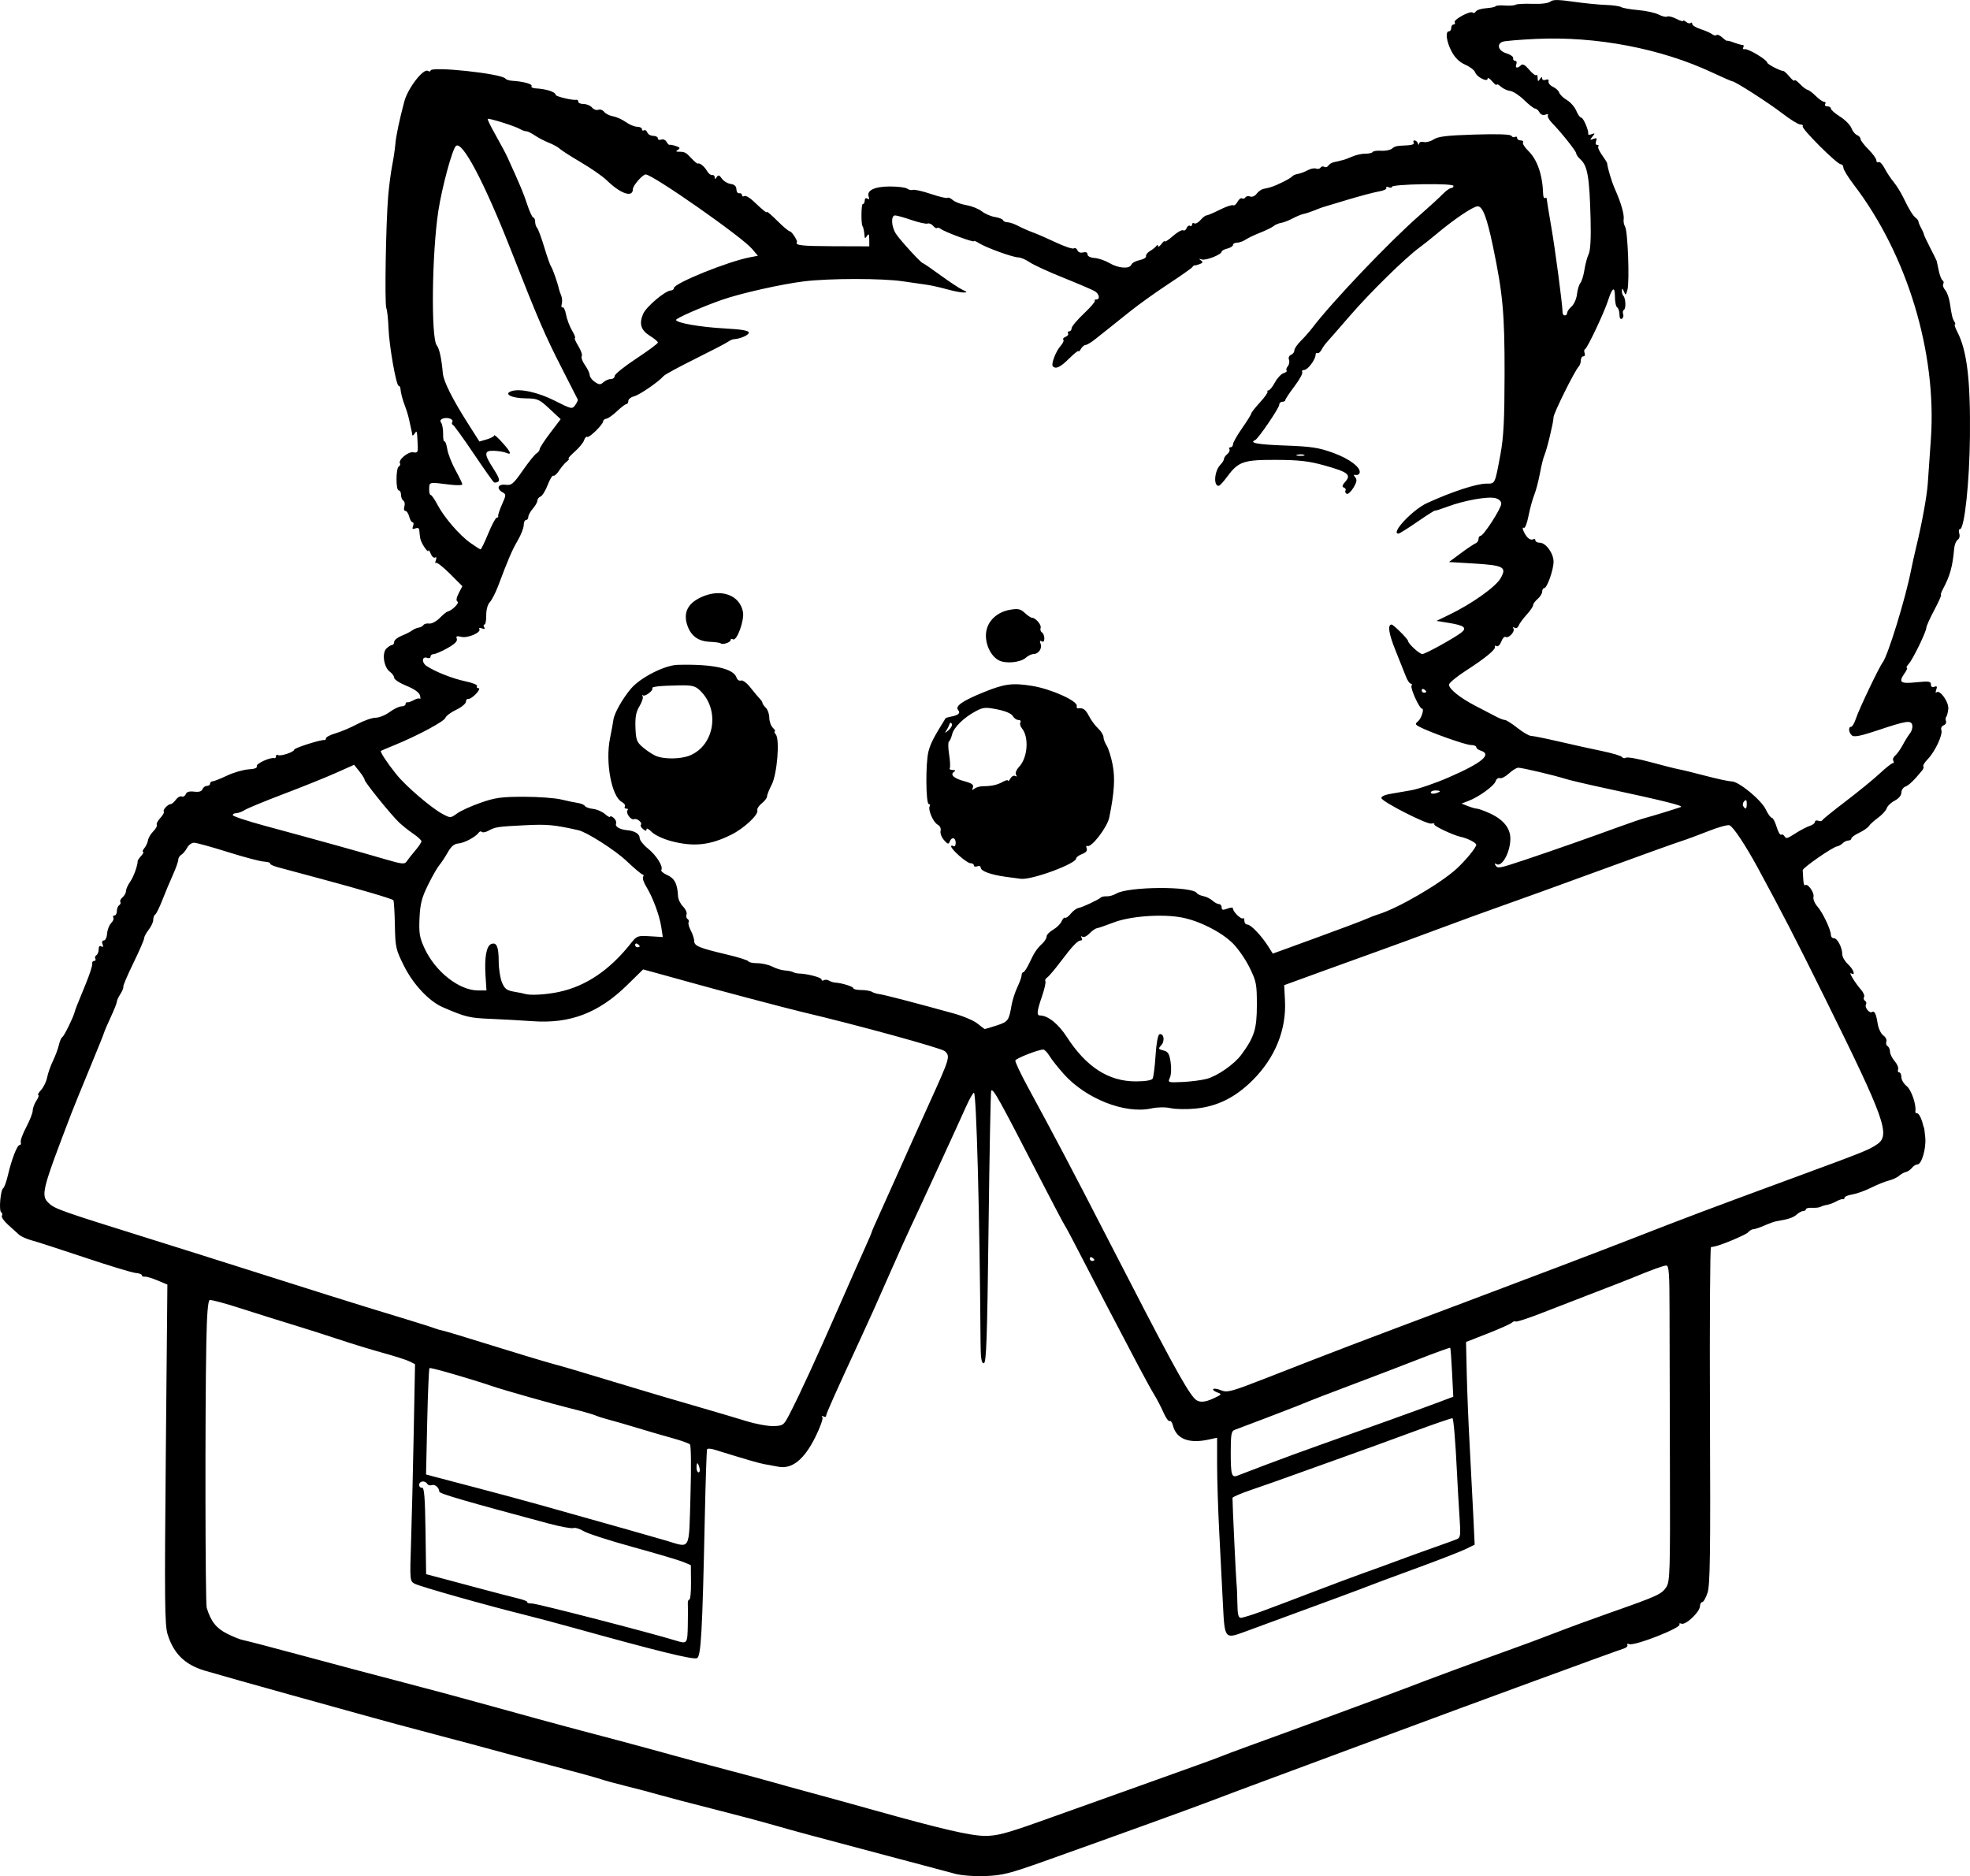 <?xml version="1.0" encoding="UTF-8" standalone="no"?>
<!-- Created with Inkscape (http://www.inkscape.org/) -->

<svg
   width="229.287mm"
   height="218.383mm"
   viewBox="0 0 229.287 218.383"
   version="1.1"
   id="svg5"
   xml:space="preserve"
   xmlns="http://www.w3.org/2000/svg"
   xmlns:svg="http://www.w3.org/2000/svg"><defs
     id="defs2" /><g
     id="layer1"
     transform="translate(-21.918,-39.639)"><path
       style="fill:#000000;stroke-width:0.265"
       d="m 133.017,257.735 c -0.728,-0.196 -3.585,-0.956 -6.35,-1.689 -10.376,-2.75 -11.975,-3.181 -14.684,-3.958 -1.528,-0.438 -4.743,-1.292 -7.144,-1.898 -2.401,-0.606 -5.14,-1.324 -6.085,-1.596 -0.946,-0.272 -2.732,-0.745 -3.969,-1.05 -1.237,-0.306 -2.547,-0.664 -2.91,-0.796 -0.364,-0.132 -2.983,-0.853 -5.821,-1.603 -2.838,-0.75 -5.933,-1.579 -6.879,-1.842 -0.946,-0.263 -3.625,-0.98 -5.953,-1.593 -4.197,-1.105 -6.71,-1.784 -9.26,-2.499 -1.578,-0.443 -5.626,-1.567 -8.202,-2.278 -3.011,-0.831 -9.196,-2.577 -10.07,-2.843 -2.263,-0.689 -3.567,-1.975 -4.261,-4.203 -0.343,-1.101 -0.371,-3.878 -0.212,-20.994 l 0.183,-19.726 -1.155,-0.485 c -0.635,-0.267 -1.303,-0.463 -1.485,-0.437 -0.182,0.026 -0.331,-0.047 -0.331,-0.163 -2.6e-4,-0.116 -0.328,-0.235 -0.728,-0.267 -0.4,-0.031 -3.049,-0.835 -5.886,-1.786 -2.838,-0.951 -5.632,-1.855 -6.209,-2.008 -0.577,-0.153 -1.232,-0.445 -1.455,-0.648 -0.223,-0.203 -0.803,-0.726 -1.29,-1.162 -0.486,-0.436 -0.812,-0.91 -0.723,-1.053 0.088,-0.143 0.052,-0.328 -0.082,-0.41 -0.287,-0.177 -0.08,-2.603 0.239,-2.8 0.121,-0.075 0.36,-0.73 0.531,-1.455 0.453,-1.924 1.086,-3.568 1.374,-3.568 0.138,0 0.199,-0.149 0.135,-0.331 -0.064,-0.182 0.224,-0.973 0.639,-1.757 0.415,-0.784 0.755,-1.652 0.755,-1.928 0,-0.276 0.192,-0.795 0.427,-1.153 0.235,-0.359 0.333,-0.652 0.218,-0.652 -0.115,0 0.034,-0.268 0.331,-0.595 0.297,-0.327 0.612,-0.982 0.701,-1.454 0.088,-0.472 0.394,-1.34 0.678,-1.93 0.285,-0.589 0.595,-1.422 0.689,-1.851 0.094,-0.429 0.278,-0.845 0.408,-0.926 0.215,-0.133 1.264,-2.266 1.427,-2.902 0.083,-0.322 0.254,-0.758 1.302,-3.307 0.448,-1.091 0.784,-2.133 0.745,-2.315 -0.039,-0.182 0.061,-0.331 0.222,-0.331 0.16,0 0.223,-0.111 0.14,-0.246 -0.084,-0.135 -0.031,-0.321 0.117,-0.412 0.148,-0.091 0.269,-0.404 0.269,-0.695 0,-0.337 0.113,-0.46 0.31,-0.338 0.208,0.129 0.254,0.047 0.141,-0.249 -0.101,-0.262 -0.038,-0.44 0.153,-0.441 0.177,-2.6e-4 0.348,-0.361 0.379,-0.803 0.031,-0.441 0.24,-0.986 0.465,-1.211 0.225,-0.225 0.342,-0.519 0.259,-0.652 -0.083,-0.134 -0.024,-0.243 0.13,-0.243 0.154,0 0.28,-0.231 0.28,-0.514 0,-0.282 0.121,-0.588 0.269,-0.68 0.148,-0.091 0.209,-0.264 0.135,-0.383 -0.073,-0.119 0.044,-0.363 0.26,-0.543 0.217,-0.18 0.394,-0.502 0.394,-0.717 0,-0.214 0.221,-0.706 0.491,-1.092 0.408,-0.585 0.884,-1.904 0.873,-2.422 -0.002,-0.073 0.186,-0.341 0.416,-0.595 0.23,-0.255 0.326,-0.463 0.213,-0.463 -0.113,0 -0.048,-0.19 0.145,-0.423 0.193,-0.232 0.385,-0.648 0.427,-0.924 0.042,-0.276 0.32,-0.745 0.617,-1.042 0.297,-0.297 0.481,-0.637 0.408,-0.756 -0.073,-0.118 0.113,-0.479 0.414,-0.802 0.301,-0.323 0.481,-0.653 0.4,-0.733 -0.171,-0.171 0.48,-0.877 0.81,-0.877 0.124,0 0.389,-0.227 0.589,-0.505 0.2,-0.278 0.509,-0.45 0.686,-0.382 0.177,0.068 0.39,-0.054 0.473,-0.271 0.103,-0.267 0.416,-0.361 0.973,-0.291 0.55,0.07 0.87,-0.024 0.969,-0.282 0.081,-0.212 0.314,-0.386 0.517,-0.386 0.203,0 0.369,-0.119 0.369,-0.265 0,-0.146 0.126,-0.265 0.281,-0.265 0.155,0 0.914,-0.299 1.687,-0.665 0.773,-0.366 1.898,-0.693 2.498,-0.728 0.716,-0.041 1.052,-0.171 0.973,-0.377 -0.11,-0.29 1.569,-1.057 2.035,-0.93 0.109,0.03 0.198,-0.072 0.198,-0.226 0,-0.154 0.105,-0.215 0.234,-0.135 0.286,0.177 1.882,-0.353 1.882,-0.625 0,-0.197 3.136,-1.197 3.506,-1.118 0.109,0.023 0.198,-0.072 0.198,-0.211 0,-0.14 0.506,-0.401 1.124,-0.58 0.618,-0.18 1.752,-0.661 2.519,-1.069 0.767,-0.408 1.726,-0.742 2.131,-0.742 0.405,0 1.14,-0.298 1.633,-0.661 0.493,-0.364 1.112,-0.661 1.374,-0.661 0.263,0 0.478,-0.119 0.478,-0.265 0,-0.146 0.089,-0.239 0.198,-0.208 0.109,0.031 0.451,-0.084 0.759,-0.255 0.308,-0.171 0.628,-0.244 0.71,-0.162 0.082,0.082 0.086,-0.092 0.009,-0.386 -0.09,-0.343 -0.654,-0.744 -1.57,-1.115 -0.786,-0.319 -1.43,-0.738 -1.43,-0.931 0,-0.193 -0.22,-0.507 -0.489,-0.697 -0.704,-0.497 -0.965,-2.161 -0.425,-2.701 0.233,-0.233 0.533,-0.423 0.669,-0.423 0.135,0 0.246,-0.164 0.246,-0.365 0,-0.201 0.387,-0.518 0.86,-0.706 0.473,-0.188 1.021,-0.465 1.217,-0.616 0.197,-0.151 0.542,-0.302 0.767,-0.335 0.225,-0.033 0.481,-0.17 0.569,-0.305 0.087,-0.135 0.384,-0.21 0.66,-0.168 0.276,0.042 0.821,-0.242 1.211,-0.633 0.39,-0.39 0.798,-0.729 0.906,-0.752 0.528,-0.114 1.438,-1.013 1.185,-1.169 -0.189,-0.117 -0.143,-0.439 0.14,-0.986 l 0.42,-0.813 -1.44,-1.44 c -0.792,-0.792 -1.525,-1.365 -1.628,-1.273 -0.103,0.092 -0.111,-0.047 -0.017,-0.309 0.103,-0.287 0.066,-0.412 -0.092,-0.314 -0.145,0.09 -0.374,-0.113 -0.509,-0.449 -0.135,-0.337 -0.253,-0.497 -0.262,-0.355 -0.023,0.358 -0.842,-0.849 -0.948,-1.397 -0.048,-0.246 -0.096,-0.652 -0.107,-0.903 -0.014,-0.313 -0.158,-0.402 -0.463,-0.285 -0.335,0.129 -0.402,0.063 -0.273,-0.273 0.093,-0.244 0.068,-0.443 -0.058,-0.443 -0.125,0 -0.302,-0.298 -0.394,-0.661 -0.091,-0.364 -0.291,-0.661 -0.443,-0.661 -0.153,0 -0.205,-0.227 -0.116,-0.507 0.088,-0.279 0.037,-0.583 -0.114,-0.677 -0.151,-0.094 -0.275,-0.401 -0.275,-0.684 0,-0.282 -0.119,-0.514 -0.265,-0.514 -0.348,0 -0.344,-2.566 0.004,-2.781 0.148,-0.091 0.212,-0.259 0.141,-0.372 -0.242,-0.392 0.962,-1.397 1.541,-1.286 0.48,0.092 0.557,-0.012 0.527,-0.703 -0.081,-1.873 -0.087,-1.898 -0.362,-1.472 -0.141,0.218 -0.267,0.278 -0.281,0.132 -0.013,-0.146 -0.069,-0.443 -0.122,-0.661 -0.054,-0.218 -0.166,-0.721 -0.248,-1.118 -0.083,-0.396 -0.278,-1.051 -0.434,-1.455 -0.318,-0.821 -0.533,-1.627 -0.567,-2.124 -0.013,-0.182 -0.105,-0.331 -0.205,-0.331 -0.289,0 -1.111,-4.658 -1.185,-6.72 -0.037,-1.034 -0.151,-2.078 -0.253,-2.321 -0.21,-0.501 -0.056,-9.841 0.215,-13.052 0.098,-1.164 0.308,-2.772 0.466,-3.572 0.158,-0.8 0.327,-1.938 0.374,-2.527 0.072,-0.888 0.457,-2.717 1.028,-4.881 0.416,-1.577 2.226,-3.925 2.768,-3.59 0.162,0.1 0.294,0.085 0.294,-0.032 -7.9e-4,-0.54 8.321,0.348 8.716,0.93 0.081,0.119 0.445,0.234 0.809,0.255 1.257,0.072 2.375,0.38 2.231,0.615 -0.08,0.129 0.13,0.249 0.466,0.265 1.218,0.061 2.331,0.418 2.331,0.747 0,0.196 1.995,0.673 2.447,0.584 0.109,-0.021 0.198,0.08 0.198,0.226 0,0.146 0.283,0.265 0.629,0.265 0.346,0 0.782,0.184 0.968,0.409 0.187,0.225 0.514,0.342 0.727,0.26 0.213,-0.082 0.522,0.027 0.685,0.241 0.163,0.215 0.625,0.447 1.026,0.516 0.401,0.069 1.074,0.372 1.496,0.673 0.422,0.301 1.017,0.547 1.322,0.547 0.305,0 0.554,0.126 0.554,0.28 0,0.154 0.107,0.214 0.237,0.134 0.13,-0.081 0.305,0.032 0.389,0.249 0.083,0.217 0.394,0.395 0.689,0.395 0.296,0 0.537,0.132 0.537,0.293 0,0.161 0.175,0.226 0.39,0.143 0.214,-0.082 0.493,0.035 0.619,0.26 0.126,0.225 0.278,0.381 0.338,0.347 0.06,-0.034 0.392,0.027 0.739,0.138 0.487,0.155 0.547,0.253 0.265,0.432 -0.29,0.184 -0.27,0.232 0.097,0.236 0.699,0.006 0.809,0.065 1.481,0.789 0.341,0.368 0.671,0.636 0.733,0.594 0.195,-0.132 0.751,0.32 1.069,0.87 0.168,0.291 0.436,0.499 0.595,0.463 0.159,-0.036 0.291,0.083 0.293,0.265 0.003,0.244 0.063,0.237 0.231,-0.027 0.18,-0.285 0.302,-0.25 0.598,0.172 0.204,0.291 0.666,0.571 1.026,0.622 0.442,0.062 0.659,0.264 0.667,0.622 0.007,0.291 0.156,0.499 0.331,0.463 0.175,-0.036 0.318,0.06 0.318,0.214 0,0.154 0.12,0.206 0.268,0.115 0.147,-0.091 0.62,0.17 1.05,0.58 1.154,1.099 1.593,1.447 1.593,1.264 0,-0.09 0.545,0.382 1.212,1.048 0.666,0.666 1.317,1.212 1.446,1.212 0.212,0 0.934,1.098 0.827,1.257 -0.252,0.373 0.553,0.465 4.189,0.477 l 4.233,0.014 -0.004,-0.808 c -0.003,-0.619 -0.064,-0.715 -0.261,-0.411 -0.22,0.341 -0.262,0.331 -0.294,-0.066 -0.04,-0.5 -0.136,-0.952 -0.225,-1.058 -0.185,-0.221 -0.162,-2.58 0.025,-2.58 0.126,0 0.228,-0.186 0.228,-0.412 0,-0.248 0.124,-0.336 0.31,-0.221 0.202,0.125 0.256,0.052 0.156,-0.21 -0.284,-0.739 0.675,-1.205 2.475,-1.203 0.93,0.001 1.835,0.116 2.012,0.256 0.177,0.14 0.475,0.202 0.661,0.138 0.187,-0.064 1.134,0.153 2.104,0.481 0.971,0.329 1.833,0.529 1.917,0.446 0.084,-0.084 0.361,0.033 0.616,0.259 0.256,0.226 0.967,0.493 1.581,0.594 0.614,0.101 1.421,0.422 1.792,0.714 0.371,0.292 1.06,0.591 1.529,0.663 0.47,0.073 0.893,0.24 0.942,0.373 0.049,0.132 0.287,0.241 0.529,0.242 0.243,7.93e-4 0.798,0.192 1.235,0.424 0.437,0.232 1.21,0.574 1.72,0.759 0.509,0.185 1.728,0.716 2.709,1.181 0.98,0.464 1.904,0.769 2.052,0.678 0.148,-0.092 0.336,0.006 0.417,0.218 0.087,0.228 0.356,0.33 0.66,0.25 0.322,-0.084 0.512,5.29e-4 0.513,0.228 2.6e-4,0.216 0.333,0.385 0.824,0.419 0.453,0.032 1.233,0.3 1.734,0.595 1.043,0.616 2.347,0.707 2.549,0.178 0.076,-0.198 0.506,-0.433 0.956,-0.523 0.45,-0.09 0.788,-0.297 0.75,-0.459 -0.037,-0.162 0.17,-0.433 0.461,-0.602 0.291,-0.168 0.617,-0.425 0.724,-0.571 0.13,-0.176 0.199,-0.176 0.207,0 0.007,0.146 0.187,0.033 0.401,-0.249 0.214,-0.282 0.388,-0.419 0.388,-0.303 0,0.116 0.424,-0.162 0.942,-0.617 0.518,-0.455 1.055,-0.757 1.192,-0.672 0.138,0.085 0.322,-0.031 0.409,-0.257 0.087,-0.227 0.265,-0.346 0.395,-0.266 0.13,0.081 0.237,0.013 0.237,-0.149 0,-0.163 0.116,-0.224 0.258,-0.137 0.142,0.088 0.466,-0.084 0.72,-0.381 0.255,-0.297 0.568,-0.54 0.696,-0.54 0.128,0 0.827,-0.298 1.552,-0.662 0.725,-0.364 1.421,-0.599 1.546,-0.522 0.125,0.077 0.359,-0.104 0.519,-0.403 0.16,-0.299 0.396,-0.479 0.524,-0.4 0.128,0.079 0.305,0.028 0.392,-0.113 0.087,-0.142 0.34,-0.188 0.56,-0.103 0.225,0.086 0.554,-0.055 0.749,-0.321 0.191,-0.261 0.543,-0.514 0.781,-0.562 0.894,-0.18 1.121,-0.258 2.153,-0.748 0.582,-0.276 1.123,-0.595 1.202,-0.708 0.079,-0.113 0.377,-0.244 0.661,-0.291 0.285,-0.047 0.795,-0.238 1.134,-0.424 0.339,-0.186 0.781,-0.275 0.984,-0.197 0.202,0.078 0.439,0.025 0.527,-0.116 0.087,-0.142 0.283,-0.181 0.435,-0.087 0.152,0.094 0.364,0.028 0.471,-0.146 0.107,-0.174 0.422,-0.359 0.698,-0.411 0.276,-0.052 0.562,-0.117 0.635,-0.145 0.073,-0.028 0.251,-0.073 0.397,-0.101 0.146,-0.028 0.622,-0.206 1.058,-0.396 0.437,-0.19 1.119,-0.34 1.517,-0.334 0.398,0.006 0.78,-0.081 0.85,-0.194 0.07,-0.113 0.518,-0.179 0.997,-0.147 0.479,0.032 1.035,-0.075 1.237,-0.236 0.391,-0.313 0.475,-0.332 1.832,-0.394 0.508,-0.023 0.807,-0.151 0.712,-0.305 -0.09,-0.146 -0.047,-0.265 0.095,-0.265 0.142,0 0.318,0.149 0.392,0.331 0.09,0.222 0.14,0.23 0.154,0.025 0.011,-0.168 0.247,-0.247 0.523,-0.175 0.276,0.072 0.801,-0.065 1.166,-0.304 0.519,-0.34 1.563,-0.463 4.769,-0.561 2.71,-0.083 4.163,-0.032 4.276,0.151 0.094,0.153 0.282,0.209 0.418,0.125 0.135,-0.084 0.246,-0.026 0.246,0.128 0,0.154 0.186,0.28 0.412,0.28 0.227,0 0.347,0.106 0.267,0.235 -0.08,0.13 0.202,0.576 0.628,0.992 1.048,1.026 1.654,2.8 1.719,5.031 0.009,0.314 0.106,0.515 0.215,0.447 0.109,-0.067 0.199,-0.026 0.2,0.091 0.001,0.118 0.239,1.583 0.53,3.257 0.467,2.687 1.311,9.091 1.318,9.988 0.001,0.182 0.121,0.331 0.267,0.331 0.146,0 0.265,-0.135 0.265,-0.3 0,-0.165 0.233,-0.502 0.518,-0.749 0.285,-0.247 0.566,-0.884 0.624,-1.414 0.059,-0.531 0.237,-1.122 0.396,-1.315 0.16,-0.192 0.371,-0.879 0.471,-1.527 0.099,-0.648 0.321,-1.475 0.493,-1.839 0.207,-0.437 0.283,-1.828 0.224,-4.101 -0.125,-4.839 -0.349,-6.164 -1.17,-6.907 -0.274,-0.248 -0.499,-0.565 -0.499,-0.704 0,-0.258 -1.759,-2.47 -2.849,-3.584 -0.33,-0.337 -0.532,-0.723 -0.449,-0.858 0.083,-0.135 -0.048,-0.168 -0.292,-0.074 -0.274,0.105 -0.537,0.003 -0.688,-0.268 -0.135,-0.241 -0.363,-0.438 -0.507,-0.438 -0.144,0 -0.718,-0.446 -1.277,-0.992 -0.558,-0.546 -1.291,-1.025 -1.629,-1.064 -0.338,-0.04 -0.829,-0.267 -1.091,-0.504 -0.262,-0.237 -0.477,-0.336 -0.477,-0.218 0,0.118 -0.238,-0.061 -0.529,-0.396 -0.291,-0.336 -0.529,-0.475 -0.529,-0.311 0,0.454 -1.28,-0.196 -1.452,-0.738 -0.077,-0.241 -0.592,-0.639 -1.145,-0.883 -0.679,-0.3 -1.194,-0.796 -1.586,-1.53 -0.606,-1.135 -0.769,-2.36 -0.315,-2.36 0.146,0 0.265,-0.179 0.265,-0.397 0,-0.218 0.126,-0.397 0.28,-0.397 0.154,0 0.209,-0.114 0.123,-0.254 -0.186,-0.302 1.831,-1.392 2.092,-1.131 0.099,0.099 0.266,0.04 0.372,-0.131 0.106,-0.171 0.643,-0.341 1.195,-0.378 0.551,-0.037 1.048,-0.14 1.103,-0.23 0.055,-0.089 0.54,-0.127 1.078,-0.085 0.538,0.042 1.099,0.002 1.248,-0.09 0.148,-0.092 1.031,-0.139 1.962,-0.105 1.018,0.037 1.845,-0.066 2.076,-0.257 0.299,-0.248 0.893,-0.246 2.696,0.01 1.272,0.181 2.967,0.349 3.767,0.374 0.8,0.025 1.604,0.138 1.787,0.252 0.182,0.114 1.073,0.27 1.98,0.348 0.907,0.078 1.982,0.314 2.388,0.524 0.407,0.21 0.852,0.313 0.989,0.229 0.137,-0.085 0.61,0.033 1.051,0.261 0.441,0.228 0.802,0.337 0.802,0.243 0,-0.094 0.16,-0.039 0.355,0.123 0.195,0.162 0.433,0.216 0.529,0.121 0.096,-0.096 0.174,-0.044 0.174,0.114 0,0.158 0.446,0.432 0.992,0.608 0.546,0.176 1.144,0.44 1.329,0.587 0.185,0.147 0.414,0.191 0.508,0.097 0.094,-0.094 0.401,0.038 0.683,0.293 0.282,0.255 0.53,0.425 0.551,0.379 0.021,-0.047 0.374,0.043 0.783,0.198 0.41,0.156 0.863,0.283 1.008,0.283 0.145,0 0.184,0.127 0.088,0.282 -0.096,0.155 -0.014,0.249 0.183,0.209 0.392,-0.081 2.606,1.248 2.606,1.565 0,0.182 1.508,0.966 1.888,0.981 0.093,0.004 0.416,0.304 0.719,0.668 0.303,0.364 0.554,0.555 0.559,0.424 0.005,-0.13 0.283,0.048 0.618,0.397 0.335,0.349 0.744,0.661 0.908,0.694 0.164,0.033 0.599,0.36 0.966,0.728 0.367,0.367 0.799,0.667 0.96,0.667 0.161,0 0.219,0.119 0.129,0.265 -0.09,0.146 0.022,0.265 0.249,0.265 0.227,0 0.412,0.118 0.412,0.261 0,0.144 0.481,0.565 1.069,0.936 0.588,0.371 1.181,0.971 1.319,1.333 0.138,0.362 0.431,0.728 0.651,0.812 0.22,0.085 0.405,0.29 0.409,0.456 0.005,0.166 0.421,0.713 0.926,1.216 0.505,0.502 0.918,1.075 0.918,1.272 0,0.197 0.114,0.289 0.253,0.203 0.139,-0.086 0.454,0.234 0.699,0.712 0.245,0.478 0.723,1.201 1.062,1.608 0.339,0.407 0.855,1.24 1.147,1.852 0.64,1.345 1.115,2.107 1.469,2.36 0.146,0.104 0.269,0.282 0.274,0.397 0.005,0.114 0.142,0.446 0.305,0.737 0.162,0.291 0.305,0.619 0.318,0.729 0.012,0.11 0.346,0.825 0.741,1.587 0.395,0.763 0.734,1.447 0.752,1.52 0.018,0.073 0.127,0.58 0.241,1.127 0.114,0.547 0.315,1.062 0.447,1.143 0.131,0.081 0.166,0.266 0.076,0.411 -0.089,0.145 0.012,0.464 0.225,0.709 0.213,0.245 0.459,0.923 0.545,1.505 0.222,1.5 0.297,1.809 0.531,2.183 0.114,0.182 0.137,0.331 0.052,0.331 -0.085,0 0.044,0.384 0.286,0.852 1.123,2.172 1.535,5.568 1.471,12.112 -0.053,5.396 -0.637,10.848 -1.161,10.848 -0.134,0 -0.171,0.229 -0.082,0.51 0.092,0.29 0.014,0.603 -0.181,0.728 -0.188,0.12 -0.373,0.575 -0.411,1.012 -0.18,2.081 -0.482,3.177 -1.293,4.696 -0.214,0.4 -0.323,0.728 -0.243,0.728 0.08,0 -0.271,0.784 -0.779,1.742 -0.508,0.958 -0.924,1.881 -0.924,2.051 -2.7e-4,0.46 -1.563,3.678 -2.045,4.211 -0.23,0.255 -0.334,0.463 -0.23,0.463 0.104,0 0.003,0.265 -0.224,0.588 -0.781,1.114 -0.567,1.295 1.308,1.103 1.476,-0.151 1.72,-0.116 1.72,0.249 0,0.271 0.145,0.369 0.4,0.272 0.3,-0.115 0.355,-0.03 0.222,0.339 -0.098,0.271 -0.086,0.411 0.025,0.31 0.398,-0.359 1.462,1.139 1.375,1.935 -0.046,0.419 -0.154,0.833 -0.241,0.919 -0.086,0.086 -0.099,0.309 -0.028,0.494 0.071,0.185 -0.054,0.407 -0.278,0.493 -0.225,0.086 -0.341,0.33 -0.259,0.544 0.197,0.514 -0.725,2.498 -1.569,3.374 -0.37,0.385 -0.609,0.764 -0.53,0.842 0.079,0.079 0.016,0.3 -0.14,0.491 -0.923,1.132 -1.544,1.731 -1.952,1.881 -0.255,0.094 -0.463,0.409 -0.463,0.701 0,0.319 -0.309,0.69 -0.775,0.931 -0.426,0.22 -0.844,0.619 -0.929,0.885 -0.085,0.266 -0.539,0.765 -1.011,1.108 -0.471,0.343 -0.95,0.777 -1.064,0.965 -0.114,0.188 -0.62,0.538 -1.124,0.777 -0.505,0.239 -0.918,0.541 -0.918,0.67 0,0.129 -0.155,0.234 -0.344,0.234 -0.189,0 -0.486,0.142 -0.659,0.315 -0.173,0.173 -0.465,0.337 -0.648,0.365 -0.532,0.08 -4.04,2.512 -4.011,2.781 0.015,0.134 0.044,0.621 0.066,1.082 0.022,0.461 0.117,0.761 0.211,0.666 0.284,-0.284 1.106,0.86 0.976,1.357 -0.066,0.254 0.139,0.756 0.456,1.115 0.622,0.706 1.572,2.712 1.572,3.322 0,0.206 0.159,0.375 0.354,0.375 0.405,0 0.969,1.092 0.969,1.877 0,0.291 0.298,0.805 0.661,1.142 0.654,0.606 0.934,1.414 0.369,1.065 -0.354,-0.219 0.455,1.114 1.162,1.916 0.279,0.317 0.434,0.695 0.344,0.842 -0.09,0.146 -0.041,0.342 0.109,0.435 0.15,0.093 0.201,0.285 0.114,0.427 -0.196,0.317 0.392,1.074 0.692,0.889 0.303,-0.187 0.485,0.18 0.672,1.359 0.089,0.559 0.383,1.171 0.654,1.361 0.271,0.19 0.43,0.508 0.353,0.708 -0.077,0.2 -0.012,0.441 0.143,0.538 0.155,0.096 0.283,0.388 0.283,0.648 0,0.26 0.242,0.752 0.538,1.093 0.296,0.341 0.478,0.776 0.405,0.967 -0.073,0.19 -0.018,0.346 0.123,0.346 0.141,0 0.256,0.251 0.256,0.557 0,0.306 0.282,0.779 0.626,1.05 0.54,0.424 1.145,2.215 1,2.957 -0.021,0.109 0.072,0.198 0.208,0.198 0.209,0 0.521,0.62 0.699,1.389 0.025,0.109 0.069,0.228 0.097,0.265 0.028,0.036 0.097,0.571 0.153,1.187 0.115,1.272 -0.425,3.112 -0.913,3.112 -0.179,0 -0.465,0.179 -0.636,0.397 -0.171,0.218 -0.489,0.436 -0.706,0.484 -0.218,0.048 -0.575,0.247 -0.793,0.442 -0.218,0.195 -0.754,0.444 -1.191,0.553 -0.437,0.109 -1.363,0.483 -2.058,0.832 -0.696,0.349 -1.678,0.702 -2.183,0.784 -0.505,0.082 -0.918,0.252 -0.918,0.379 0,0.126 -0.089,0.205 -0.198,0.174 -0.109,-0.031 -0.457,0.087 -0.774,0.263 -0.316,0.176 -0.793,0.353 -1.058,0.395 -0.266,0.041 -0.602,0.145 -0.748,0.23 -0.146,0.085 -0.592,0.138 -0.992,0.116 -0.4,-0.022 -0.728,0.054 -0.728,0.168 0,0.114 -0.139,0.207 -0.31,0.207 -0.17,0 -0.513,0.184 -0.761,0.409 -0.399,0.361 -1.014,0.564 -2.368,0.78 -0.218,0.035 -0.84,0.258 -1.381,0.496 -0.541,0.238 -1.123,0.432 -1.294,0.432 -0.171,0 -0.442,0.161 -0.604,0.357 -0.237,0.288 -3.123,1.504 -3.932,1.656 -0.109,0.021 -0.288,0.052 -0.397,0.07 -0.109,0.018 -0.162,8.837 -0.117,19.598 0.067,16.164 0.017,19.754 -0.287,20.652 -0.202,0.598 -0.477,1.08 -0.61,1.07 -0.133,-0.01 -0.256,0.218 -0.272,0.506 -0.038,0.675 -1.659,2.197 -2.142,2.011 -0.203,-0.078 -0.307,-0.041 -0.232,0.081 0.242,0.392 -5.232,2.539 -5.859,2.298 -0.2,-0.077 -0.297,-0.031 -0.214,0.103 0.082,0.133 -0.12,0.324 -0.449,0.425 -0.841,0.256 -17.851,6.492 -27.19,9.969 -4.293,1.598 -10.365,3.853 -13.494,5.01 -3.129,1.157 -6.403,2.383 -7.276,2.724 -1.646,0.643 -11.39,4.17 -19.447,7.038 -4.068,1.448 -4.903,1.658 -6.879,1.728 -1.315,0.047 -2.798,-0.068 -3.572,-0.276 z m 9.722,-5.994 c 2.511,-0.889 5.161,-1.835 5.888,-2.101 0.728,-0.266 4.359,-1.565 8.07,-2.886 3.711,-1.321 6.985,-2.509 7.276,-2.639 0.291,-0.131 1.839,-0.711 3.44,-1.289 5.177,-1.87 16.084,-5.888 18.124,-6.676 2.773,-1.072 8.017,-3.01 11.774,-4.351 1.746,-0.623 4.306,-1.575 5.689,-2.115 1.382,-0.54 4.299,-1.609 6.482,-2.376 5.356,-1.883 5.84,-2.104 6.375,-2.921 0.426,-0.651 0.46,-1.746 0.422,-13.979 -0.022,-7.3 -0.043,-15.565 -0.045,-18.366 -0.004,-4.128 -0.073,-5.093 -0.366,-5.093 -0.324,0 -1.722,0.507 -4.004,1.452 -0.437,0.181 -2.282,0.9 -4.101,1.599 -1.819,0.699 -4.656,1.797 -6.304,2.441 -1.648,0.644 -3.06,1.107 -3.137,1.03 -0.077,-0.077 -0.277,-0.017 -0.443,0.134 -0.166,0.151 -1.434,0.719 -2.816,1.261 l -2.514,0.986 0.084,3.684 c 0.046,2.026 0.195,5.708 0.331,8.182 0.136,2.474 0.324,6.123 0.419,8.11 l 0.172,3.612 -1.032,0.511 c -0.568,0.281 -3.235,1.317 -5.927,2.301 -2.692,0.985 -5.133,1.892 -5.424,2.017 -0.442,0.189 -4.439,1.667 -14.453,5.342 -2.238,0.821 -2.265,0.786 -2.46,-3.155 -0.092,-1.866 -0.283,-5.599 -0.425,-8.296 -0.141,-2.697 -0.257,-6.312 -0.257,-8.033 v -3.13 l -0.992,0.215 c -2.304,0.5 -3.758,-0.077 -4.153,-1.648 -0.089,-0.356 -0.261,-0.586 -0.382,-0.511 -0.121,0.075 -0.44,-0.367 -0.709,-0.981 -0.269,-0.615 -0.75,-1.543 -1.07,-2.064 -0.319,-0.52 -1.171,-2.068 -1.893,-3.44 -3.199,-6.077 -4.766,-9.08 -6.477,-12.415 -1.008,-1.965 -1.923,-3.691 -2.034,-3.836 -0.111,-0.146 -1.398,-2.586 -2.859,-5.424 -4.868,-9.451 -5.481,-10.555 -5.725,-10.303 -0.062,0.064 -0.2,7.23 -0.307,15.925 -0.161,13.065 -0.257,15.809 -0.555,15.809 -0.277,0 -0.364,-0.567 -0.377,-2.447 -0.098,-14.689 -0.479,-29.038 -0.77,-29.038 -0.11,0 -0.53,0.744 -0.935,1.654 -0.848,1.908 -5.37,11.739 -6.48,14.089 -0.412,0.873 -1.43,3.135 -2.262,5.027 -1.729,3.932 -2.38,5.384 -3.5,7.805 -2.98,6.442 -4.028,8.791 -4.028,9.024 0,0.147 -0.137,0.182 -0.305,0.078 -0.185,-0.114 -0.234,-0.073 -0.124,0.105 0.1,0.162 -0.288,1.229 -0.863,2.372 -1.287,2.559 -2.676,3.668 -4.235,3.383 -0.525,-0.096 -1.288,-0.236 -1.696,-0.311 -0.635,-0.117 -1.879,-0.479 -5.804,-1.69 -0.398,-0.123 -0.77,-0.143 -0.826,-0.044 -0.056,0.098 -0.178,3.751 -0.27,8.116 -0.28,13.214 -0.438,16.028 -0.912,16.209 -0.493,0.189 -4.616,-0.825 -14.333,-3.525 -1.965,-0.546 -4.643,-1.258 -5.953,-1.582 -4.221,-1.045 -11.961,-3.237 -12.558,-3.557 -0.571,-0.306 -0.578,-0.375 -0.429,-4.854 0.083,-2.499 0.221,-8.18 0.307,-12.624 l 0.156,-8.08 -0.617,-0.313 c -0.339,-0.172 -1.722,-0.617 -3.073,-0.989 -1.351,-0.372 -3.673,-1.082 -5.159,-1.578 -1.487,-0.496 -3.953,-1.281 -5.481,-1.745 -1.528,-0.464 -4.237,-1.315 -6.021,-1.891 -1.783,-0.576 -3.379,-1.003 -3.545,-0.947 -0.207,0.069 -0.332,1.634 -0.396,4.983 -0.155,8.047 -0.124,30.281 0.043,30.83 0.483,1.59 1.113,2.391 2.378,3.024 0.728,0.364 1.561,0.698 1.852,0.742 0.291,0.044 3.565,0.9 7.276,1.903 3.711,1.002 8.89,2.377 11.509,3.055 2.619,0.678 7.322,1.945 10.451,2.817 3.129,0.872 6.939,1.916 8.467,2.321 1.528,0.405 4.207,1.115 5.953,1.579 1.746,0.463 4.604,1.239 6.35,1.725 1.746,0.485 4.842,1.32 6.879,1.855 2.037,0.535 4.24,1.13 4.895,1.323 0.655,0.193 2.56,0.72 4.233,1.171 1.673,0.451 4.97,1.361 7.326,2.021 7.906,2.216 11.291,3.004 12.979,3.021 1.374,0.014 2.422,-0.256 6.218,-1.6 z m -40.769,-22.923 c 0.023,-1.128 0.025,-2.259 0.003,-2.514 -0.021,-0.255 0.058,-0.463 0.176,-0.463 0.118,0 0.206,-0.903 0.195,-2.007 l -0.019,-2.007 -0.871,-0.366 c -0.479,-0.201 -3.098,-0.978 -5.821,-1.726 -2.723,-0.748 -5.324,-1.587 -5.78,-1.863 -0.457,-0.277 -0.997,-0.439 -1.201,-0.361 -0.204,0.078 -1.497,-0.159 -2.874,-0.527 -9.621,-2.574 -12.726,-3.479 -12.73,-3.71 -0.008,-0.461 -0.514,-0.9 -0.878,-0.76 -0.193,0.074 -0.429,0.007 -0.525,-0.148 -0.261,-0.423 -0.937,-0.341 -0.937,0.114 0,0.218 0.149,0.367 0.331,0.331 0.253,-0.051 0.348,1.118 0.403,5 l 0.072,5.066 2.045,0.542 c 1.125,0.298 3.236,0.862 4.691,1.254 1.455,0.391 3.218,0.848 3.916,1.015 0.699,0.167 1.205,0.369 1.124,0.45 -0.08,0.08 0.181,0.151 0.581,0.158 0.596,0.009 13.776,3.41 16.603,4.284 1.443,0.446 1.452,0.435 1.497,-1.76 z m 66.812,-1.618 c 1.138,-0.417 3.856,-1.443 6.038,-2.281 2.183,-0.838 4.743,-1.796 5.689,-2.129 0.946,-0.333 2.732,-0.983 3.969,-1.445 1.237,-0.462 3.201,-1.174 4.366,-1.583 1.164,-0.409 2.34,-0.834 2.613,-0.945 0.452,-0.184 0.482,-0.416 0.332,-2.608 -0.09,-1.323 -0.227,-3.716 -0.304,-5.317 -0.164,-3.419 -0.381,-6.031 -0.512,-6.162 -0.051,-0.051 -2.158,0.672 -4.683,1.607 -2.524,0.935 -6.197,2.269 -8.162,2.966 -1.965,0.697 -4.643,1.657 -5.953,2.134 -1.31,0.477 -3.377,1.204 -4.594,1.617 -1.217,0.412 -2.214,0.839 -2.215,0.949 -0.006,0.684 0.406,9.446 0.47,9.987 0.043,0.364 0.088,1.406 0.1,2.315 0.017,1.246 0.115,1.654 0.4,1.654 0.208,0 1.309,-0.341 2.447,-0.758 z m -66.501,-13.452 c 0.097,-3.207 0.07,-5.846 -0.059,-5.975 -0.128,-0.128 -1.05,-0.457 -2.049,-0.731 -0.999,-0.274 -2.829,-0.807 -4.066,-1.184 -1.237,-0.377 -2.725,-0.808 -3.307,-0.957 -0.582,-0.149 -1.296,-0.376 -1.587,-0.505 -0.291,-0.129 -1.541,-0.483 -2.778,-0.787 -2.114,-0.519 -7.799,-2.131 -9.26,-2.626 -2.705,-0.915 -7.163,-2.198 -7.269,-2.092 -0.071,0.071 -0.19,2.885 -0.265,6.254 l -0.136,6.125 1.123,0.303 c 0.618,0.167 2.85,0.754 4.96,1.304 2.11,0.55 5.325,1.419 7.144,1.93 9.403,2.642 13.245,3.729 14.684,4.155 2.94,0.87 2.669,1.362 2.867,-5.214 z m 67.116,-3.656 c 1.673,-0.637 4.531,-1.683 6.35,-2.326 4.934,-1.742 11.54,-4.12 13.545,-4.877 l 1.771,-0.668 -0.139,-2.808 c -0.076,-1.544 -0.174,-2.842 -0.216,-2.885 -0.042,-0.042 -1.729,0.569 -3.749,1.357 -2.02,0.789 -5.279,2.036 -7.244,2.773 -3.125,1.171 -5.092,1.934 -7.011,2.72 -0.61,0.25 -6.386,2.454 -7.078,2.701 -0.396,0.142 -0.463,0.523 -0.463,2.643 0,2.593 0.104,2.95 0.78,2.687 0.226,-0.088 1.78,-0.681 3.453,-1.318 z m -66.069,0.403 c -0.076,-0.291 -0.184,-0.529 -0.24,-0.529 -0.056,0 -0.101,0.238 -0.101,0.529 0,0.291 0.108,0.529 0.24,0.529 0.132,0 0.178,-0.238 0.101,-0.529 z m 10.538,-6.35 c 1.142,-2.212 3.089,-6.447 5.656,-12.303 1.276,-2.91 2.662,-6.044 3.079,-6.964 0.417,-0.92 0.759,-1.72 0.759,-1.779 0,-0.059 0.37,-0.914 0.821,-1.9 0.452,-0.986 1.535,-3.4 2.407,-5.364 0.872,-1.965 2.465,-5.51 3.541,-7.88 2.355,-5.187 2.409,-5.368 1.754,-5.96 -0.386,-0.35 -10.397,-3.098 -16.564,-4.548 -1.648,-0.387 -10.089,-2.619 -12.993,-3.435 -1.31,-0.368 -3.096,-0.863 -3.969,-1.099 l -1.587,-0.43 -1.856,1.82 c -3.309,3.244 -6.626,4.516 -10.976,4.209 -1.382,-0.098 -3.644,-0.224 -5.025,-0.28 -2.367,-0.096 -2.83,-0.211 -5.461,-1.349 -1.59,-0.688 -3.424,-2.637 -4.498,-4.78 -0.974,-1.943 -1.026,-2.177 -1.076,-4.797 -0.029,-1.515 -0.11,-2.811 -0.18,-2.881 -0.176,-0.176 -3.769,-1.236 -8.499,-2.508 -2.183,-0.587 -4.414,-1.187 -4.957,-1.333 -0.544,-0.146 -0.943,-0.341 -0.887,-0.433 0.056,-0.092 -0.273,-0.191 -0.731,-0.22 -0.458,-0.029 -2.363,-0.535 -4.233,-1.124 -1.87,-0.589 -3.622,-1.072 -3.893,-1.072 -0.272,0 -0.634,0.268 -0.806,0.595 -0.172,0.327 -0.474,0.691 -0.671,0.807 -0.197,0.116 -0.358,0.381 -0.358,0.588 0,0.207 -0.284,1.005 -0.632,1.773 -0.347,0.768 -0.898,2.083 -1.223,2.922 -0.325,0.839 -0.696,1.59 -0.823,1.669 -0.128,0.079 -0.232,0.358 -0.232,0.621 0,0.263 -0.238,0.781 -0.529,1.151 -0.291,0.37 -0.529,0.817 -0.529,0.993 0,0.176 -0.56,1.467 -1.245,2.869 -0.685,1.401 -1.216,2.651 -1.18,2.777 0.035,0.126 -0.119,0.509 -0.343,0.851 -0.224,0.342 -0.407,0.741 -0.407,0.887 0,0.146 -0.32,0.954 -0.712,1.795 -0.391,0.841 -0.738,1.648 -0.771,1.794 -0.033,0.146 -0.799,2.051 -1.704,4.233 -0.904,2.183 -1.849,4.505 -2.1,5.159 -3.499,9.145 -3.603,9.568 -2.586,10.518 0.657,0.614 1.602,0.948 11.046,3.896 3.565,1.113 10.173,3.199 14.684,4.635 4.511,1.436 9.452,2.991 10.98,3.456 5.163,1.569 7.803,2.389 8.202,2.55 0.218,0.088 0.625,0.204 0.904,0.258 0.279,0.054 2.839,0.826 5.689,1.717 2.85,0.891 6.015,1.845 7.033,2.122 1.019,0.276 2.566,0.723 3.44,0.994 0.873,0.27 2.48,0.755 3.572,1.076 1.091,0.321 2.699,0.804 3.572,1.073 0.873,0.269 3.492,1.04 5.821,1.714 2.328,0.673 5.126,1.501 6.218,1.839 1.091,0.338 2.507,0.596 3.146,0.574 1.128,-0.039 1.183,-0.082 1.913,-1.496 z m 49.375,-1.767 c 0.901,-0.428 0.914,-0.452 0.332,-0.667 -0.332,-0.123 -0.53,-0.296 -0.441,-0.385 0.089,-0.089 0.506,-0.02 0.926,0.154 0.692,0.287 1.186,0.152 5.234,-1.43 8.597,-3.359 9.857,-3.84 23.123,-8.824 7.349,-2.761 16.1,-6.09 19.447,-7.398 6.282,-2.455 8.848,-3.422 19.447,-7.324 7.543,-2.777 8.13,-3.015 9.095,-3.672 1.559,-1.063 0.909,-2.884 -6.063,-16.972 -3.434,-6.939 -5.003,-9.984 -7.841,-15.214 -1.421,-2.618 -2.856,-4.776 -3.285,-4.941 -0.212,-0.081 -1.313,0.222 -2.447,0.675 -1.134,0.452 -2.589,0.989 -3.235,1.193 -0.645,0.203 -4.804,1.7 -9.243,3.325 -4.438,1.626 -9.558,3.479 -11.377,4.118 -1.819,0.64 -5.093,1.832 -7.276,2.649 -2.183,0.817 -5.278,1.955 -6.879,2.528 -1.601,0.573 -4.815,1.736 -7.144,2.583 l -4.233,1.542 0.093,1.761 c 0.181,3.429 -1.143,6.695 -3.778,9.318 -2.009,2 -4.108,3.04 -6.634,3.286 -1.019,0.1 -2.32,0.077 -2.891,-0.049 -0.63,-0.139 -1.527,-0.125 -2.278,0.036 -3.064,0.657 -7.609,-1.14 -10.178,-4.025 -0.674,-0.757 -1.422,-1.704 -1.661,-2.104 -0.239,-0.4 -0.563,-0.728 -0.719,-0.728 -0.559,0 -3.16,1.017 -3.244,1.269 -0.047,0.141 0.618,1.55 1.478,3.132 3.1,5.702 5.222,9.734 9.244,17.56 7.122,13.859 9.023,17.368 10.068,18.587 0.498,0.581 1.166,0.586 2.361,0.019 z m -13.953,-16.077 c 0,-0.064 -0.119,-0.19 -0.265,-0.28 -0.146,-0.09 -0.265,-0.037 -0.265,0.117 0,0.154 0.119,0.28 0.265,0.28 0.146,0 0.265,-0.052 0.265,-0.117 z m 13.088,-21.082 c 1.241,-0.333 3.203,-1.702 4.009,-2.795 1.524,-2.069 1.816,-2.995 1.819,-5.775 0.002,-2.459 -0.06,-2.776 -0.861,-4.404 -0.475,-0.965 -1.362,-2.238 -1.971,-2.83 -1.373,-1.332 -3.897,-2.6 -5.939,-2.982 -2.282,-0.427 -5.988,-0.153 -7.896,0.584 -0.873,0.337 -1.749,0.64 -1.947,0.674 -0.198,0.033 -0.592,0.31 -0.876,0.615 -0.284,0.305 -0.647,0.474 -0.806,0.375 -0.174,-0.107 -0.214,-0.057 -0.101,0.126 0.104,0.168 0.063,0.305 -0.091,0.305 -0.372,0 -0.962,0.622 -2.396,2.523 -0.654,0.868 -1.342,1.675 -1.527,1.793 -0.185,0.118 -0.277,0.312 -0.203,0.432 0.074,0.119 -0.102,0.905 -0.391,1.745 -0.598,1.737 -0.65,2.239 -0.235,2.239 0.916,0 2.134,0.975 3.117,2.495 2.265,3.503 4.859,5.177 8.02,5.178 1.083,1.2e-4 1.846,-0.122 1.965,-0.314 0.107,-0.173 0.263,-1.384 0.346,-2.691 0.089,-1.401 0.274,-2.417 0.45,-2.475 0.503,-0.166 0.67,0.762 0.225,1.253 -0.383,0.423 -0.364,0.472 0.242,0.624 0.541,0.136 0.69,0.379 0.839,1.375 0.101,0.676 0.064,1.468 -0.084,1.793 -0.261,0.573 -0.234,0.582 1.479,0.504 0.959,-0.044 2.225,-0.208 2.812,-0.366 z m -24.457,-6.213 c 1.336,-0.437 1.426,-0.559 1.733,-2.354 0.1,-0.582 0.404,-1.527 0.676,-2.1 0.272,-0.573 0.495,-1.198 0.495,-1.389 0,-0.191 0.089,-0.349 0.198,-0.35 0.109,-0.002 0.436,-0.508 0.727,-1.124 0.582,-1.235 0.832,-1.606 1.522,-2.257 0.255,-0.24 0.463,-0.595 0.463,-0.787 0,-0.193 0.338,-0.544 0.751,-0.781 0.413,-0.237 0.86,-0.678 0.992,-0.98 0.133,-0.302 0.317,-0.489 0.41,-0.417 0.093,0.073 0.391,-0.142 0.662,-0.477 0.271,-0.335 0.691,-0.638 0.933,-0.674 0.428,-0.063 2.337,-0.966 2.602,-1.231 0.073,-0.073 0.37,-0.122 0.661,-0.11 0.291,0.012 0.784,-0.131 1.096,-0.318 1.386,-0.832 8.852,-0.882 9.374,-0.062 0.084,0.131 0.427,0.291 0.764,0.356 0.337,0.065 0.814,0.3 1.06,0.523 0.246,0.223 0.587,0.405 0.758,0.405 0.17,0 0.31,0.176 0.31,0.39 0,0.307 0.141,0.337 0.661,0.139 0.425,-0.162 0.661,-0.159 0.661,0.007 0,0.365 0.982,1.304 1.169,1.118 0.085,-0.085 0.154,0.044 0.154,0.287 0,0.243 0.159,0.441 0.353,0.441 0.401,0 1.638,1.297 2.425,2.544 l 0.529,0.838 5.027,-1.832 c 2.765,-1.007 5.384,-1.993 5.821,-2.191 0.437,-0.198 1.086,-0.448 1.442,-0.556 2.289,-0.693 7.286,-3.611 9.145,-5.339 1.057,-0.983 2.245,-2.44 2.245,-2.753 0,-0.234 -1.029,-0.761 -1.793,-0.917 -0.851,-0.174 -3.198,-1.281 -3.09,-1.456 0.067,-0.108 -0.087,-0.149 -0.342,-0.091 -0.521,0.118 -5.668,-2.505 -5.814,-2.962 -0.052,-0.163 0.355,-0.374 0.909,-0.473 0.551,-0.098 1.692,-0.296 2.536,-0.441 0.844,-0.144 2.808,-0.816 4.366,-1.493 3.897,-1.694 5.101,-2.693 3.758,-3.119 -0.291,-0.092 -0.529,-0.279 -0.529,-0.415 0,-0.136 -0.287,-0.247 -0.639,-0.247 -0.602,0 -4.815,-1.495 -6.002,-2.131 -0.468,-0.25 -0.491,-0.337 -0.162,-0.602 0.415,-0.334 0.788,-1.5 0.48,-1.5 -0.295,0 -1.378,-2.388 -1.208,-2.663 0.084,-0.136 0.041,-0.247 -0.095,-0.247 -0.136,0 -0.395,-0.387 -0.575,-0.86 -0.18,-0.473 -0.726,-1.844 -1.213,-3.046 -0.771,-1.903 -0.93,-2.973 -0.442,-2.973 0.213,0 1.912,1.691 1.915,1.906 0.005,0.317 1.332,1.534 1.668,1.53 0.35,-0.004 3.716,-1.863 4.538,-2.506 0.696,-0.544 0.328,-0.83 -1.441,-1.117 l -1.455,-0.237 1.464,-0.706 c 2.651,-1.279 5.421,-3.245 6.001,-4.26 0.749,-1.312 0.375,-1.507 -3.299,-1.725 l -2.714,-0.161 1.375,-1.02 c 0.756,-0.561 1.531,-1.08 1.721,-1.153 0.19,-0.073 0.346,-0.299 0.346,-0.501 0,-0.203 0.103,-0.369 0.229,-0.369 0.353,0 2.417,-3.195 2.417,-3.74 0,-0.302 -0.263,-0.549 -0.701,-0.659 -0.869,-0.218 -3.62,0.272 -5.526,0.986 -0.789,0.295 -1.467,0.51 -1.506,0.478 -0.04,-0.032 -0.961,0.555 -2.048,1.306 -1.086,0.751 -2.069,1.365 -2.183,1.365 -0.966,0 1.644,-2.789 3.33,-3.558 2.942,-1.342 5.763,-2.263 6.931,-2.263 1.006,0 0.962,0.094 1.615,-3.44 0.363,-1.963 0.467,-3.992 0.475,-9.26 0.011,-7.12 -0.192,-9.35 -1.357,-14.937 -0.693,-3.323 -1.196,-4.642 -1.769,-4.642 -0.529,0 -2.789,1.526 -4.909,3.316 -0.523,0.441 -1.367,1.11 -1.877,1.486 -1.7,1.255 -5.75,5.234 -8.114,7.97 -1.286,1.488 -2.487,2.864 -2.67,3.057 -0.183,0.193 -0.457,0.584 -0.609,0.867 -0.152,0.284 -0.369,0.458 -0.483,0.388 -0.114,-0.07 -0.207,0.019 -0.207,0.199 0,0.544 -0.917,1.766 -1.325,1.766 -0.21,0 -0.312,0.113 -0.227,0.25 0.085,0.138 -0.324,0.882 -0.909,1.654 -0.585,0.772 -1.064,1.493 -1.065,1.602 -5.3e-4,0.109 -0.16,0.198 -0.354,0.198 -0.194,0 -0.353,0.159 -0.353,0.354 0,0.368 -2.439,3.945 -2.795,4.1 -0.762,0.331 0.274,0.523 3.435,0.637 3.08,0.111 3.943,0.241 5.622,0.847 1.934,0.698 3.313,1.752 3.088,2.36 -0.061,0.166 -0.266,0.265 -0.454,0.221 -0.26,-0.061 -0.27,0.006 -0.044,0.279 0.227,0.274 0.173,0.565 -0.224,1.219 -0.287,0.472 -0.642,0.785 -0.787,0.695 -0.146,-0.09 -0.203,-0.264 -0.127,-0.387 0.076,-0.123 -0.011,-0.276 -0.194,-0.34 -0.24,-0.084 -0.19,-0.277 0.179,-0.692 0.713,-0.803 0.291,-1.125 -2.481,-1.895 -1.776,-0.493 -2.917,-0.623 -5.556,-0.635 -3.806,-0.017 -4.415,0.19 -5.703,1.938 -0.437,0.593 -0.887,1.08 -1,1.084 -0.65,0.02 -0.5,-1.762 0.207,-2.47 0.218,-0.218 0.396,-0.509 0.396,-0.648 0,-0.138 0.177,-0.398 0.394,-0.578 0.217,-0.18 0.329,-0.433 0.249,-0.562 -0.08,-0.129 -0.019,-0.235 0.135,-0.235 0.154,0 0.28,-0.159 0.28,-0.353 0,-0.194 0.476,-1.033 1.058,-1.864 0.582,-0.831 1.058,-1.595 1.058,-1.698 0,-0.103 0.46,-0.69 1.021,-1.304 0.562,-0.615 0.959,-1.18 0.882,-1.257 -0.077,-0.077 -0.028,-0.139 0.109,-0.139 0.137,0 0.472,-0.414 0.744,-0.92 0.273,-0.506 0.725,-0.993 1.006,-1.082 0.281,-0.089 0.443,-0.229 0.36,-0.312 -0.083,-0.082 -0.019,-0.308 0.142,-0.502 0.161,-0.193 0.221,-0.536 0.134,-0.762 -0.09,-0.235 0.01,-0.475 0.235,-0.561 0.216,-0.083 0.392,-0.315 0.392,-0.517 0,-0.201 0.333,-0.695 0.741,-1.096 0.407,-0.401 1.012,-1.087 1.345,-1.524 2.326,-3.055 8.987,-10.047 12.477,-13.097 1.082,-0.946 2.285,-2.047 2.673,-2.447 0.388,-0.4 0.836,-0.728 0.996,-0.728 0.16,0 0.291,-0.115 0.291,-0.255 0,-0.154 -1.419,-0.232 -3.571,-0.198 -1.964,0.031 -3.571,0.158 -3.572,0.283 -5.3e-4,0.125 -0.186,0.156 -0.411,0.069 -0.226,-0.087 -0.344,-0.05 -0.263,0.081 0.081,0.131 -0.309,0.315 -0.866,0.409 -0.557,0.094 -2.195,0.527 -3.639,0.962 -1.444,0.435 -2.745,0.826 -2.891,0.87 -0.146,0.044 -0.608,0.22 -1.028,0.392 -0.42,0.172 -0.956,0.346 -1.191,0.386 -0.235,0.041 -0.808,0.275 -1.273,0.522 -0.465,0.246 -1.079,0.483 -1.363,0.527 -0.285,0.043 -0.678,0.212 -0.874,0.374 -0.196,0.162 -0.892,0.504 -1.547,0.76 -0.655,0.256 -1.425,0.624 -1.713,0.817 -0.287,0.194 -0.734,0.352 -0.992,0.352 -0.259,0 -0.47,0.117 -0.47,0.26 0,0.143 -0.298,0.334 -0.661,0.426 -0.364,0.091 -0.661,0.25 -0.661,0.353 0,0.341 -1.835,1.068 -2.31,0.915 -0.348,-0.112 -0.378,-0.086 -0.115,0.102 0.282,0.202 0.255,0.29 -0.132,0.439 -0.267,0.102 -0.531,0.168 -0.588,0.147 -0.057,-0.022 -0.176,0.068 -0.265,0.2 -0.089,0.132 -1.352,1.022 -2.808,1.978 -1.455,0.956 -3.479,2.408 -4.498,3.226 -1.019,0.819 -2.15,1.722 -2.514,2.008 -0.364,0.286 -1.036,0.82 -1.493,1.186 -0.458,0.367 -0.958,0.667 -1.111,0.667 -0.154,0 -0.401,0.208 -0.549,0.463 -0.148,0.255 -0.273,0.369 -0.278,0.254 -0.004,-0.115 -0.494,0.272 -1.087,0.86 -1.022,1.012 -1.547,1.265 -1.898,0.914 -0.235,-0.235 0.341,-1.759 0.899,-2.378 0.272,-0.302 0.417,-0.626 0.322,-0.721 -0.095,-0.095 0.022,-0.247 0.261,-0.339 0.238,-0.091 0.367,-0.273 0.287,-0.403 -0.081,-0.13 -0.02,-0.237 0.134,-0.237 0.154,0 0.28,-0.161 0.28,-0.358 0,-0.197 0.641,-0.965 1.425,-1.706 0.784,-0.741 1.359,-1.413 1.279,-1.494 -0.08,-0.08 -0.007,-0.146 0.163,-0.146 0.47,0 0.368,-0.629 -0.156,-0.956 -0.255,-0.16 -1.893,-0.863 -3.638,-1.563 -1.746,-0.7 -3.531,-1.521 -3.967,-1.824 -0.437,-0.303 -1.032,-0.555 -1.323,-0.56 -0.647,-0.011 -3.745,-1.136 -4.564,-1.657 -0.327,-0.208 -0.595,-0.311 -0.595,-0.228 0,0.185 -3.458,-1.099 -3.861,-1.433 -0.159,-0.132 -0.35,-0.178 -0.425,-0.103 -0.075,0.075 -0.281,-0.038 -0.458,-0.251 -0.177,-0.213 -0.465,-0.332 -0.641,-0.265 -0.175,0.067 -1.019,-0.118 -1.874,-0.413 -0.855,-0.294 -1.715,-0.535 -1.911,-0.535 -0.51,0 -0.443,1.318 0.109,2.152 0.51,0.771 2.924,3.404 3.12,3.404 0.068,0 0.986,0.63 2.04,1.399 1.054,0.769 2.213,1.535 2.577,1.702 0.573,0.262 0.591,0.305 0.132,0.318 -0.291,0.008 -1.184,-0.167 -1.984,-0.39 -0.8,-0.223 -1.872,-0.46 -2.381,-0.526 -0.509,-0.067 -1.74,-0.243 -2.735,-0.392 -2.384,-0.356 -8.515,-0.353 -11.457,0.005 -2.664,0.325 -7.459,1.407 -9.62,2.17 -2.343,0.828 -5.292,2.12 -5.292,2.319 0,0.346 2.78,0.836 5.622,0.992 2.005,0.11 2.844,0.252 2.844,0.484 0,0.294 -0.975,0.725 -1.75,0.773 -0.162,0.01 -0.46,0.142 -0.661,0.293 -0.202,0.151 -1.914,1.042 -3.806,1.98 -1.892,0.938 -3.559,1.845 -3.704,2.015 -0.569,0.667 -2.8,2.199 -3.433,2.358 -0.367,0.092 -0.668,0.333 -0.668,0.536 0,0.203 -0.101,0.368 -0.225,0.368 -0.124,0 -0.612,0.369 -1.084,0.821 -0.472,0.452 -1.029,0.846 -1.237,0.876 -0.208,0.031 -0.38,0.167 -0.383,0.303 -0.008,0.378 -1.624,1.965 -1.855,1.821 -0.112,-0.069 -0.277,0.107 -0.368,0.391 -0.09,0.284 -0.579,0.881 -1.087,1.327 -0.507,0.446 -0.829,0.814 -0.715,0.818 0.114,0.005 0.02,0.153 -0.209,0.331 -0.229,0.177 -0.629,0.649 -0.889,1.048 -0.26,0.399 -0.563,0.669 -0.674,0.601 -0.111,-0.069 -0.409,0.418 -0.662,1.08 -0.253,0.663 -0.626,1.268 -0.828,1.346 -0.202,0.078 -0.368,0.289 -0.368,0.469 0,0.18 -0.238,0.603 -0.529,0.938 -0.291,0.336 -0.529,0.771 -0.529,0.967 0,0.196 -0.119,0.356 -0.265,0.356 -0.146,0 -0.266,0.268 -0.268,0.595 -0.002,0.327 -0.315,1.131 -0.697,1.786 -0.665,1.141 -1.082,2.109 -2.274,5.278 -0.298,0.793 -0.737,1.65 -0.974,1.905 -0.259,0.278 -0.426,0.893 -0.418,1.535 0.008,0.589 -0.085,1.072 -0.207,1.072 -0.122,0 -0.135,0.139 -0.03,0.31 0.13,0.21 0.045,0.254 -0.263,0.135 -0.259,-0.099 -0.387,-0.067 -0.299,0.076 0.249,0.402 -1.366,1.098 -2.112,0.91 -0.522,-0.131 -0.634,-0.082 -0.515,0.227 0.104,0.271 -0.236,0.611 -1.089,1.088 -0.682,0.381 -1.404,0.693 -1.604,0.693 -0.2,0 -0.364,0.132 -0.364,0.293 0,0.161 -0.169,0.228 -0.375,0.149 -0.63,-0.242 -0.69,0.552 -0.072,0.954 1.06,0.69 3.042,1.467 4.535,1.777 0.811,0.168 1.407,0.417 1.324,0.551 -0.083,0.135 -0.005,0.245 0.175,0.245 0.182,0 0.056,0.288 -0.284,0.65 -0.336,0.357 -0.738,0.625 -0.894,0.595 -0.156,-0.03 -0.289,0.124 -0.296,0.342 -0.007,0.218 -0.515,0.635 -1.129,0.926 -0.614,0.291 -1.181,0.716 -1.26,0.945 -0.144,0.418 -3.251,2.079 -5.958,3.184 -0.8,0.327 -1.494,0.623 -1.542,0.657 -0.129,0.093 0.734,1.404 1.798,2.731 1.099,1.371 4.068,3.915 5.384,4.615 0.909,0.483 0.934,0.482 1.677,-0.062 0.415,-0.304 1.647,-0.866 2.738,-1.248 1.696,-0.594 2.426,-0.695 5.027,-0.697 1.673,-10e-4 3.638,0.142 4.366,0.318 0.728,0.176 1.608,0.36 1.957,0.409 0.349,0.049 0.706,0.204 0.794,0.346 0.088,0.141 0.517,0.294 0.953,0.339 0.437,0.045 1.062,0.316 1.389,0.602 0.327,0.286 0.595,0.425 0.595,0.309 0,-0.116 0.184,-0.058 0.409,0.129 0.225,0.187 0.351,0.489 0.281,0.672 -0.136,0.355 0.426,0.688 1.294,0.767 0.888,0.081 1.455,0.437 1.455,0.913 0,0.249 0.423,0.791 0.94,1.203 0.992,0.791 1.826,2.111 1.583,2.505 -0.08,0.129 0.215,0.393 0.654,0.587 0.889,0.393 1.216,1.02 1.288,2.47 0.018,0.364 0.28,0.909 0.583,1.211 0.302,0.302 0.486,0.715 0.408,0.918 -0.078,0.202 -0.025,0.44 0.116,0.527 0.142,0.087 0.197,0.257 0.122,0.378 -0.074,0.12 0.042,0.559 0.259,0.974 0.217,0.415 0.395,0.966 0.395,1.225 0.002,0.562 0.59,0.804 3.789,1.558 1.337,0.315 2.47,0.672 2.519,0.794 0.049,0.121 0.525,0.222 1.058,0.222 0.534,8e-4 1.317,0.182 1.741,0.403 0.424,0.221 1.079,0.42 1.455,0.442 0.377,0.022 0.804,0.109 0.949,0.192 0.146,0.083 0.443,0.155 0.661,0.161 0.981,0.023 2.646,0.458 2.646,0.691 0,0.141 0.119,0.183 0.265,0.093 0.146,-0.09 0.413,-0.072 0.595,0.041 0.182,0.112 0.509,0.216 0.728,0.231 0.809,0.054 2.117,0.463 2.117,0.661 0,0.113 0.409,0.205 0.908,0.205 0.5,0 1.06,0.094 1.246,0.208 0.185,0.115 0.58,0.236 0.877,0.27 0.507,0.058 4.041,0.977 8.638,2.246 1.107,0.306 2.357,0.837 2.778,1.182 0.421,0.344 0.803,0.63 0.848,0.635 0.045,0.005 0.666,-0.181 1.38,-0.415 z m 1.051,-17.306 c -1.75,-0.239 -2.91,-0.668 -2.91,-1.076 0,-0.165 -0.179,-0.231 -0.397,-0.147 -0.218,0.084 -0.397,0.037 -0.397,-0.104 0,-0.141 -0.184,-0.256 -0.41,-0.256 -0.408,0 -2.236,-1.603 -2.236,-1.961 0,-0.103 0.119,-0.114 0.265,-0.024 0.146,0.09 0.265,-0.082 0.265,-0.381 0,-0.634 -0.475,-0.73 -0.7,-0.142 -0.127,0.332 -0.244,0.299 -0.669,-0.191 -0.283,-0.326 -0.459,-0.806 -0.39,-1.067 0.073,-0.281 -0.07,-0.578 -0.353,-0.73 -0.516,-0.276 -1.148,-1.767 -0.911,-2.149 0.08,-0.129 0.034,-0.234 -0.102,-0.234 -0.36,0 -0.391,-4.812 -0.04,-6.141 0.249,-0.942 0.6,-1.622 1.989,-3.855 0.025,-0.041 0.301,-0.123 0.612,-0.183 0.913,-0.176 1.156,-0.406 0.837,-0.791 -0.362,-0.436 0.539,-1.059 2.946,-2.038 2.47,-1.005 3.38,-1.123 5.717,-0.743 2.166,0.352 5.272,1.75 5.154,2.32 -0.036,0.175 0.023,0.305 0.132,0.288 0.589,-0.093 0.889,0.114 1.288,0.891 0.243,0.473 0.722,1.122 1.065,1.443 0.343,0.32 0.624,0.771 0.624,1.002 0,0.23 0.169,0.683 0.376,1.005 0.207,0.322 0.519,1.327 0.695,2.233 0.3,1.551 0.19,3.249 -0.396,6.125 -0.236,1.16 -2.118,3.593 -2.564,3.317 -0.122,-0.075 -0.151,0.046 -0.065,0.27 0.105,0.274 -0.069,0.492 -0.532,0.669 -0.379,0.144 -0.688,0.374 -0.688,0.511 0,0.617 -5.141,2.516 -6.429,2.375 -0.175,-0.019 -0.973,-0.124 -1.773,-0.234 z m -2.646,-10.54 c 1.033,-0.011 1.67,-0.154 2.315,-0.517 0.327,-0.184 0.599,-0.242 0.603,-0.127 0.004,0.114 0.131,-0.003 0.281,-0.261 0.15,-0.258 0.403,-0.388 0.562,-0.29 0.18,0.111 0.213,0.056 0.088,-0.146 -0.118,-0.19 0.033,-0.574 0.363,-0.926 1,-1.064 1.169,-3.455 0.317,-4.481 -0.188,-0.227 -0.265,-0.536 -0.171,-0.688 0.094,-0.152 -0.009,-0.276 -0.229,-0.276 -0.22,0 -0.516,-0.208 -0.658,-0.462 -0.159,-0.284 -0.849,-0.58 -1.792,-0.769 -1.354,-0.271 -1.644,-0.25 -2.467,0.181 -1.405,0.736 -2.595,1.888 -2.796,2.705 -0.099,0.402 -0.268,0.785 -0.376,0.852 -0.108,0.067 -0.099,0.739 0.02,1.493 0.119,0.754 0.155,1.472 0.078,1.596 -0.076,0.123 0.077,0.226 0.34,0.228 0.321,0.003 0.374,0.07 0.162,0.205 -0.514,0.327 -0.029,0.772 1.199,1.102 0.874,0.235 1.108,0.408 0.986,0.726 -0.121,0.315 -0.077,0.35 0.176,0.14 0.185,-0.153 0.634,-0.282 0.998,-0.286 z m -3.627,-7.272 c -0.112,-0.181 -0.217,-0.144 -0.294,0.102 -0.066,0.211 -0.25,0.562 -0.41,0.781 -0.16,0.218 -0.028,0.173 0.294,-0.102 0.321,-0.274 0.506,-0.625 0.41,-0.781 z m -32.754,13.632 c -0.873,-0.236 -1.855,-0.707 -2.183,-1.046 -0.327,-0.34 -0.595,-0.478 -0.595,-0.307 0,0.227 -0.108,0.221 -0.403,-0.024 -0.222,-0.184 -0.342,-0.396 -0.267,-0.471 0.245,-0.245 -0.418,-0.819 -0.784,-0.678 -0.379,0.146 -1.024,-0.777 -0.741,-1.06 0.092,-0.092 0.021,-0.167 -0.157,-0.167 -0.178,0 -0.254,-0.113 -0.169,-0.251 0.085,-0.138 -0.072,-0.373 -0.349,-0.521 -1.204,-0.644 -1.946,-4.665 -1.372,-7.441 0.164,-0.794 0.336,-1.742 0.383,-2.105 0.099,-0.774 1.052,-2.47 2.051,-3.65 1.088,-1.286 3.919,-2.728 5.436,-2.77 4.048,-0.112 6.503,0.418 6.848,1.479 0.086,0.265 0.317,0.421 0.512,0.346 0.201,-0.077 0.68,0.276 1.101,0.811 0.41,0.521 0.894,1.101 1.076,1.289 0.182,0.188 0.331,0.418 0.331,0.511 0,0.094 0.179,0.349 0.397,0.567 0.218,0.218 0.397,0.737 0.397,1.153 0,0.416 0.187,0.943 0.416,1.172 0.229,0.229 0.333,0.416 0.232,0.416 -0.101,0 -0.053,0.158 0.107,0.351 0.488,0.588 0.159,4.633 -0.476,5.857 -0.299,0.576 -0.544,1.193 -0.544,1.37 0,0.177 -0.277,0.54 -0.616,0.807 -0.339,0.267 -0.568,0.629 -0.509,0.806 0.164,0.493 -1.519,2.076 -2.996,2.818 -2.516,1.264 -4.446,1.465 -7.123,0.742 z M 102.232,127.57 c 2.883,-1.205 3.505,-5.351 1.137,-7.576 -0.552,-0.518 -0.907,-0.602 -2.432,-0.574 -2.248,0.042 -3.217,0.149 -3.097,0.342 0.151,0.244 -0.874,1.013 -1.09,0.819 -0.108,-0.097 -0.125,-0.049 -0.036,0.107 0.088,0.156 -0.077,0.674 -0.367,1.152 -0.4,0.658 -0.514,1.261 -0.47,2.484 0.051,1.425 0.15,1.694 0.84,2.288 0.43,0.37 1.094,0.816 1.476,0.991 0.952,0.437 2.957,0.421 4.041,-0.032 z m 35.944,-11.062 c -0.972,-0.507 -1.642,-1.971 -1.485,-3.248 0.164,-1.339 1.275,-2.387 2.802,-2.645 0.919,-0.155 1.206,-0.093 1.698,0.369 0.325,0.306 0.694,0.556 0.818,0.556 0.43,0 1.158,0.844 1.026,1.189 -0.073,0.19 -0.005,0.424 0.15,0.52 0.155,0.096 0.283,0.413 0.283,0.704 0,0.337 -0.113,0.46 -0.31,0.338 -0.213,-0.131 -0.253,-0.043 -0.128,0.282 0.211,0.551 -0.239,1.2 -0.831,1.2 -0.225,0 -0.618,0.189 -0.873,0.419 -0.627,0.567 -2.338,0.738 -3.15,0.315 z m -32.381,-1.983 c -0.073,-0.073 -0.645,-0.153 -1.272,-0.179 -1.341,-0.055 -2.204,-0.694 -2.614,-1.937 -0.479,-1.452 0.045,-2.519 1.596,-3.245 2.28,-1.068 4.512,-0.29 4.886,1.703 0.185,0.987 -0.723,3.464 -1.169,3.189 -0.147,-0.091 -0.267,-0.053 -0.267,0.085 0,0.277 -0.952,0.594 -1.16,0.386 z m -18.792,40.571 c 3.131,-0.672 5.901,-2.553 8.365,-5.68 0.666,-0.845 0.767,-0.881 2.194,-0.794 l 1.497,0.092 -0.177,-1.175 c -0.203,-1.353 -0.992,-3.467 -1.756,-4.707 -0.29,-0.47 -0.452,-0.976 -0.36,-1.124 0.092,-0.148 0.07,-0.27 -0.048,-0.27 -0.118,-2.2e-4 -0.978,-0.723 -1.911,-1.606 -1.317,-1.246 -4.597,-3.337 -5.579,-3.556 -2.842,-0.635 -3.597,-0.705 -6.211,-0.576 -3.197,0.158 -3.449,0.196 -4.272,0.649 -0.308,0.17 -0.642,0.227 -0.742,0.127 -0.1,-0.1 -0.264,-0.063 -0.366,0.082 -0.351,0.502 -1.677,1.211 -2.362,1.264 -0.492,0.038 -0.847,0.334 -1.24,1.034 -0.303,0.54 -0.743,1.205 -0.978,1.479 -0.235,0.274 -0.83,1.316 -1.323,2.317 -0.732,1.486 -0.912,2.192 -0.989,3.858 -0.079,1.734 0.005,2.254 0.565,3.477 1.261,2.754 4.042,4.946 6.274,4.946 h 0.953 l -0.109,-1.714 c -0.137,-2.147 0.103,-3.477 0.665,-3.693 0.63,-0.242 0.865,0.31 0.87,2.042 0.002,0.841 0.174,1.936 0.381,2.432 0.31,0.741 0.557,0.932 1.389,1.072 0.557,0.093 1.131,0.21 1.277,0.259 0.595,0.202 2.479,0.092 3.992,-0.233 z m 9.369,-5.308 c 0,-0.064 -0.119,-0.19 -0.265,-0.28 -0.146,-0.09 -0.265,-0.037 -0.265,0.117 0,0.154 0.119,0.28 0.265,0.28 0.146,0 0.265,-0.052 0.265,-0.117 z M 199.365,139.743 c 3.007,-1.002 7.612,-2.618 11.043,-3.875 1.237,-0.453 2.606,-0.917 3.043,-1.031 0.725,-0.189 3.137,-0.928 4.101,-1.256 0.398,-0.136 -1.98,-0.728 -8.864,-2.206 -2.037,-0.438 -4.1,-0.923 -4.584,-1.079 -1.227,-0.394 -5.03,-1.292 -5.473,-1.292 -0.202,0 -0.692,0.302 -1.09,0.671 -0.398,0.369 -0.875,0.613 -1.058,0.543 -0.184,-0.071 -0.404,0.09 -0.489,0.358 -0.173,0.544 -1.967,1.842 -3.18,2.3 l -0.794,0.3 0.745,0.295 c 0.41,0.162 0.886,0.298 1.058,0.301 0.172,0.003 0.837,0.243 1.477,0.534 1.585,0.719 2.407,1.728 2.408,2.954 5.2e-4,1.576 -0.98,3.364 -1.626,2.965 -0.191,-0.118 -0.236,-0.075 -0.119,0.115 0.266,0.43 0.379,0.41 3.402,-0.597 z M 70.245,138.651 c 0.4,-0.47 0.727,-0.957 0.726,-1.084 -0.001,-0.126 -0.432,-0.523 -0.958,-0.881 -0.526,-0.358 -1.273,-0.954 -1.659,-1.323 -0.955,-0.912 -3.995,-4.678 -3.997,-4.95 -7.9e-4,-0.121 -0.277,-0.563 -0.613,-0.984 l -0.612,-0.764 -2.099,0.938 c -1.154,0.516 -3.885,1.616 -6.068,2.445 -2.183,0.829 -4.232,1.674 -4.555,1.877 -0.322,0.203 -0.769,0.37 -0.992,0.37 -0.223,0 -0.406,0.103 -0.406,0.229 0,0.126 1.637,0.673 3.638,1.215 6.994,1.897 10.723,2.934 14.089,3.918 1.986,0.58 2.28,0.61 2.514,0.253 0.146,-0.222 0.592,-0.789 0.992,-1.258 z m 160.74,-2.068 c 0.543,-0.343 1.255,-0.708 1.582,-0.812 0.327,-0.104 0.595,-0.313 0.595,-0.464 0,-0.151 0.171,-0.209 0.38,-0.129 0.209,0.08 0.417,0.057 0.463,-0.052 0.046,-0.109 1.274,-1.103 2.729,-2.21 1.455,-1.106 3.232,-2.558 3.948,-3.227 0.716,-0.668 1.408,-1.215 1.537,-1.215 0.129,0 0.156,-0.127 0.06,-0.282 -0.096,-0.155 2.6e-4,-0.423 0.214,-0.595 0.213,-0.172 0.611,-0.73 0.883,-1.239 0.272,-0.509 0.656,-1.126 0.852,-1.369 0.196,-0.244 0.314,-0.661 0.261,-0.926 -0.123,-0.622 -0.659,-0.543 -4.035,0.589 -1.933,0.649 -2.732,0.81 -2.982,0.602 -0.393,-0.327 -0.46,-1.013 -0.098,-1.013 0.134,0 0.389,-0.446 0.567,-0.992 0.343,-1.053 2.691,-5.973 3.102,-6.5 0.596,-0.764 2.636,-7.378 3.279,-10.631 0.144,-0.728 0.421,-1.978 0.616,-2.778 0.661,-2.716 1.252,-5.948 1.353,-7.408 0.056,-0.8 0.218,-3.137 0.362,-5.192 0.701,-10.059 -2.755,-21.463 -8.972,-29.601 -0.667,-0.873 -1.213,-1.766 -1.213,-1.984 -1.9e-4,-0.218 -0.139,-0.397 -0.309,-0.397 -0.431,0 -4.588,-4.147 -4.424,-4.413 0.074,-0.119 -0.054,-0.217 -0.284,-0.217 -0.23,0 -1.16,-0.573 -2.066,-1.273 -1.589,-1.228 -5.523,-3.754 -5.846,-3.754 -0.087,0 -1.145,-0.463 -2.352,-1.028 -5.962,-2.793 -13.505,-4.231 -20.473,-3.905 -1.911,0.09 -3.667,0.237 -3.903,0.327 -0.747,0.286 -0.496,1.069 0.432,1.348 0.473,0.142 0.83,0.398 0.794,0.567 -0.036,0.17 0.066,0.309 0.227,0.309 0.161,0 0.224,0.179 0.141,0.397 -0.176,0.459 0.126,0.525 0.535,0.116 0.198,-0.198 0.478,-0.046 0.95,0.514 0.368,0.437 0.742,0.722 0.831,0.633 0.089,-0.089 0.164,0.066 0.166,0.345 0.003,0.424 0.046,0.442 0.261,0.11 0.162,-0.251 0.258,-0.278 0.261,-0.074 0.002,0.181 0.183,0.254 0.412,0.166 0.256,-0.098 0.379,-0.025 0.331,0.197 -0.042,0.194 0.192,0.476 0.521,0.625 0.329,0.15 0.656,0.456 0.727,0.68 0.071,0.224 0.471,0.61 0.889,0.857 0.418,0.247 0.909,0.808 1.091,1.248 0.182,0.439 0.442,0.799 0.577,0.799 0.249,0 0.909,1.559 0.809,1.909 -0.03,0.104 0.153,0.111 0.405,0.017 0.405,-0.152 0.416,-0.118 0.092,0.28 -0.326,0.4 -0.313,0.431 0.112,0.268 0.375,-0.144 0.443,-0.087 0.31,0.259 -0.097,0.254 -0.042,0.443 0.13,0.443 0.165,0 0.225,0.076 0.132,0.169 -0.093,0.093 0.096,0.539 0.419,0.992 0.323,0.453 0.594,0.883 0.602,0.956 0.077,0.666 0.536,2.181 0.921,3.043 0.686,1.535 1.096,2.958 1.007,3.498 -0.043,0.259 0.033,0.648 0.168,0.864 0.313,0.5 0.53,6.35 0.272,7.333 -0.178,0.679 -0.213,0.697 -0.41,0.212 -0.157,-0.385 -0.221,-0.415 -0.234,-0.11 -0.01,0.23 0.061,0.498 0.157,0.595 0.28,0.28 0.34,1.477 0.082,1.636 -0.129,0.08 -0.172,0.308 -0.096,0.507 0.076,0.199 0.012,0.44 -0.144,0.536 -0.172,0.106 -0.283,-0.085 -0.283,-0.487 0,-0.364 -0.119,-0.735 -0.265,-0.825 -0.146,-0.09 -0.265,-0.657 -0.265,-1.259 0,-1.263 -0.307,-1.088 -0.801,0.457 -0.446,1.392 -2.406,5.542 -2.667,5.648 -0.113,0.046 -0.14,0.254 -0.06,0.463 0.08,0.209 0.014,0.38 -0.147,0.38 -0.161,0 -0.293,0.214 -0.293,0.476 0,0.262 -0.118,0.595 -0.263,0.739 -0.442,0.442 -2.912,5.422 -2.912,5.871 0,0.561 -0.767,3.756 -1.062,4.423 -0.129,0.291 -0.365,1.244 -0.525,2.117 -0.16,0.873 -0.458,2.004 -0.663,2.514 -0.204,0.509 -0.505,1.612 -0.668,2.451 -0.163,0.839 -0.406,1.458 -0.539,1.375 -0.334,-0.207 0.039,0.723 0.463,1.152 0.189,0.191 0.463,0.273 0.61,0.183 0.147,-0.091 0.267,-0.039 0.267,0.115 0,0.154 0.229,0.28 0.51,0.28 0.71,0 1.607,1.233 1.607,2.21 0,0.946 -0.758,3.082 -1.094,3.082 -0.126,0 -0.229,0.18 -0.229,0.399 0,0.22 -0.238,0.603 -0.529,0.853 -0.291,0.249 -0.529,0.579 -0.529,0.732 0,0.154 -0.34,0.651 -0.756,1.107 -0.416,0.455 -0.832,1.025 -0.924,1.266 -0.096,0.249 -0.301,0.357 -0.476,0.249 -0.183,-0.113 -0.236,-0.075 -0.132,0.094 0.214,0.346 -0.569,1.185 -0.909,0.975 -0.134,-0.083 -0.362,0.161 -0.507,0.543 -0.145,0.381 -0.386,0.618 -0.535,0.525 -0.149,-0.092 -0.239,-0.059 -0.199,0.074 0.098,0.326 -1.117,1.323 -3.433,2.818 -1.055,0.681 -1.918,1.401 -1.918,1.599 0,0.506 1.32,1.559 3.109,2.479 0.837,0.43 1.878,0.973 2.315,1.206 0.437,0.233 0.926,0.424 1.087,0.425 0.161,7.9e-4 0.816,0.417 1.455,0.925 0.639,0.508 1.355,0.925 1.59,0.926 0.236,0.001 1.724,0.303 3.307,0.67 1.583,0.367 3.831,0.864 4.995,1.104 1.164,0.24 2.193,0.55 2.286,0.689 0.093,0.139 0.301,0.172 0.462,0.072 0.161,-0.1 1.455,0.136 2.874,0.523 1.419,0.388 2.878,0.756 3.242,0.82 0.364,0.063 1.773,0.408 3.132,0.766 1.359,0.358 2.728,0.651 3.043,0.651 0.829,2.4e-4 3.447,2.156 3.979,3.276 0.25,0.527 0.563,0.958 0.696,0.958 0.133,0 0.383,0.472 0.556,1.05 0.173,0.577 0.408,0.992 0.522,0.922 0.114,-0.07 0.282,-0.007 0.373,0.141 0.227,0.367 0.273,0.355 1.397,-0.354 z m -5.76,-3.399 c 0,-0.427 -0.078,-0.504 -0.294,-0.288 -0.162,0.162 -0.214,0.424 -0.117,0.582 0.274,0.443 0.411,0.344 0.411,-0.294 z m -35.719,-1.433 c 0,-0.056 -0.238,-0.101 -0.529,-0.101 -0.291,0 -0.529,0.108 -0.529,0.24 0,0.132 0.238,0.178 0.529,0.101 0.291,-0.076 0.529,-0.184 0.529,-0.24 z m -1.587,-11.595 c 0,-0.064 -0.119,-0.19 -0.265,-0.28 -0.146,-0.09 -0.265,-0.037 -0.265,0.117 0,0.154 0.119,0.28 0.265,0.28 0.146,0 0.265,-0.052 0.265,-0.117 z M 78.743,101.75 c 0.418,-1.018 0.864,-1.851 0.992,-1.851 0.128,0 0.203,-0.092 0.167,-0.204 -0.036,-0.112 0.166,-0.719 0.449,-1.349 0.48,-1.068 0.485,-1.163 0.066,-1.397 -0.762,-0.426 -0.547,-0.993 0.334,-0.881 0.707,0.089 0.904,-0.074 2.017,-1.673 0.679,-0.975 1.398,-1.867 1.598,-1.984 0.2,-0.116 0.364,-0.336 0.364,-0.488 0,-0.152 0.55,-1 1.222,-1.884 l 1.222,-1.607 -1.289,-1.201 c -1.209,-1.127 -1.383,-1.203 -2.806,-1.222 -1.58,-0.021 -2.547,-0.49 -1.69,-0.819 0.965,-0.37 3.134,0.096 5.106,1.097 1.934,0.981 2.014,0.999 2.37,0.511 0.203,-0.278 0.338,-0.571 0.299,-0.652 -0.038,-0.081 -0.86,-1.693 -1.825,-3.583 -2.007,-3.928 -2.757,-5.667 -5.929,-13.754 -3.128,-7.974 -5.72,-12.876 -6.434,-12.171 -0.433,0.427 -1.62,4.821 -2.037,7.541 -0.754,4.911 -0.869,14.834 -0.183,15.662 0.296,0.356 0.556,1.557 0.705,3.256 0.083,0.939 1.108,2.987 2.934,5.858 l 1.323,2.08 0.86,-0.253 c 0.473,-0.139 0.86,-0.348 0.86,-0.464 0,-0.116 0.417,0.251 0.926,0.814 1.021,1.13 1.169,1.52 0.463,1.214 -0.255,-0.11 -0.898,-0.215 -1.429,-0.233 -1.175,-0.04 -1.172,0.361 0.018,2.191 0.547,0.841 0.696,1.272 0.484,1.403 -0.168,0.104 -0.389,0.137 -0.491,0.074 -0.102,-0.063 -1.169,-1.573 -2.37,-3.356 -1.201,-1.783 -2.285,-3.281 -2.408,-3.33 -0.123,-0.049 -0.156,-0.198 -0.073,-0.333 0.201,-0.326 -0.568,-0.603 -1.103,-0.398 -0.284,0.109 -0.346,0.273 -0.186,0.491 0.132,0.18 0.233,0.764 0.224,1.297 -0.009,0.533 0.06,0.922 0.153,0.865 0.093,-0.058 0.241,0.346 0.329,0.897 0.088,0.551 0.518,1.65 0.954,2.443 0.437,0.792 0.796,1.539 0.799,1.658 0.003,0.12 -0.662,0.134 -1.476,0.032 -2.418,-0.302 -2.353,-0.315 -2.382,0.478 -0.015,0.4 0.063,0.728 0.172,0.728 0.109,0 0.455,0.492 0.769,1.094 0.774,1.485 2.564,3.569 3.849,4.481 0.582,0.413 1.118,0.756 1.191,0.762 0.073,0.006 0.474,-0.822 0.891,-1.84 z m 94.959,-9.169 c -0.179,-0.072 -0.536,-0.077 -0.794,-0.01 -0.257,0.067 -0.111,0.126 0.326,0.132 0.437,0.005 0.647,-0.049 0.468,-0.122 z M 93.02,83.76 c 0.243,0 0.442,-0.163 0.442,-0.362 0,-0.199 1.131,-1.108 2.514,-2.019 1.382,-0.912 2.514,-1.751 2.514,-1.865 0,-0.114 -0.403,-0.457 -0.896,-0.762 -1.078,-0.666 -1.316,-1.396 -0.831,-2.556 0.353,-0.845 2.587,-2.735 3.248,-2.748 0.182,-0.004 0.331,-0.121 0.331,-0.261 0,-0.568 6.299,-3.118 8.914,-3.609 l 0.873,-0.164 -0.675,-0.802 c -1.17,-1.391 -11.567,-8.665 -12.384,-8.665 -0.358,0 -1.491,1.296 -1.491,1.705 0,1.04 -1.425,0.554 -3.062,-1.044 -0.447,-0.437 -1.786,-1.367 -2.974,-2.067 -1.189,-0.7 -2.311,-1.42 -2.494,-1.599 -0.183,-0.179 -0.75,-0.49 -1.259,-0.691 -0.509,-0.201 -1.242,-0.583 -1.628,-0.849 -0.386,-0.266 -0.834,-0.483 -0.996,-0.483 -0.161,0 -0.5,-0.121 -0.753,-0.27 -0.58,-0.341 -3.602,-1.287 -3.731,-1.169 -0.053,0.049 0.363,0.898 0.924,1.888 0.561,0.99 1.183,2.157 1.381,2.593 1.522,3.351 1.854,4.146 2.296,5.49 0.275,0.837 0.595,1.521 0.71,1.521 0.115,0 0.21,0.214 0.21,0.476 0,0.262 0.105,0.589 0.232,0.728 0.128,0.138 0.501,1.144 0.828,2.236 0.328,1.091 0.684,2.103 0.791,2.249 0.184,0.249 0.766,1.905 0.912,2.595 0.037,0.173 0.158,0.525 0.269,0.782 0.111,0.257 0.14,0.703 0.065,0.993 -0.076,0.289 -0.035,0.463 0.089,0.386 0.125,-0.077 0.31,0.303 0.411,0.844 0.102,0.541 0.417,1.378 0.701,1.859 0.284,0.481 0.435,0.875 0.336,0.875 -0.099,0 0.076,0.415 0.389,0.921 0.313,0.507 0.494,1.043 0.402,1.192 -0.092,0.149 0.078,0.616 0.378,1.038 0.3,0.422 0.546,0.942 0.546,1.157 0,0.214 0.268,0.571 0.595,0.792 0.511,0.345 0.655,0.349 1.013,0.032 0.23,-0.203 0.617,-0.37 0.86,-0.37 z"
       id="path521" /></g></svg>

